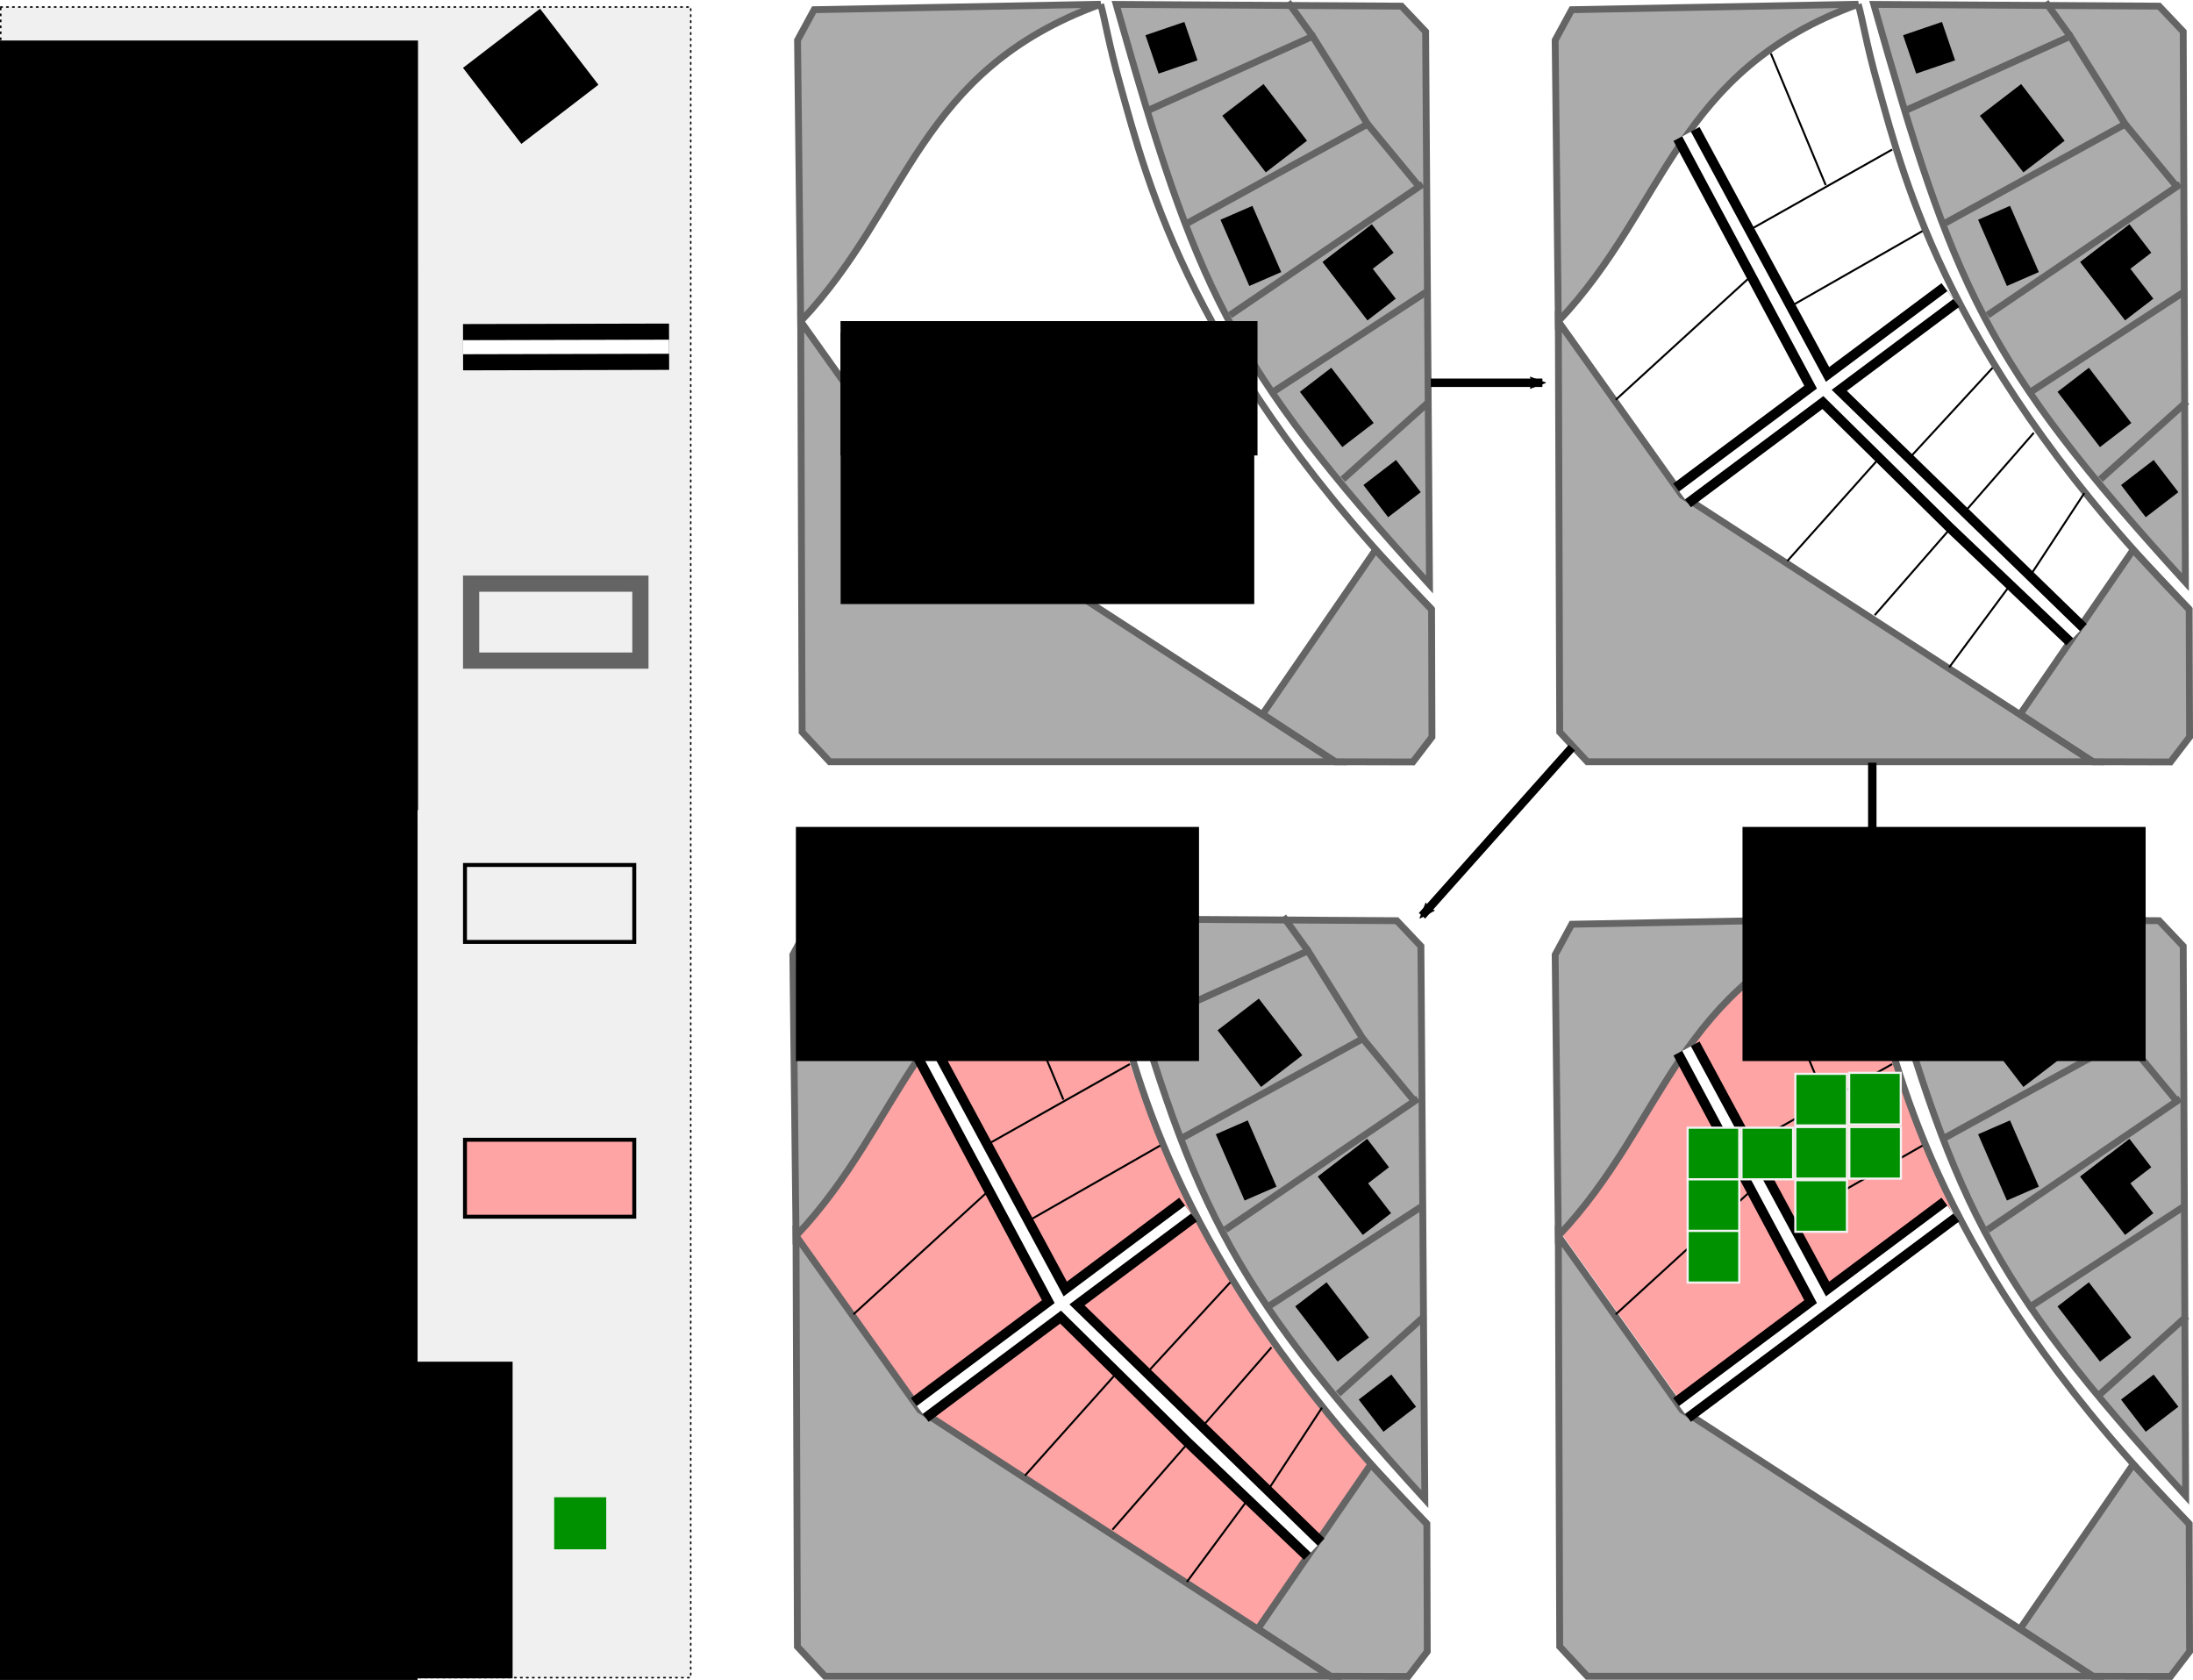 <?xml version="1.0" encoding="UTF-8" standalone="no"?>
<!-- Created with Inkscape (http://www.inkscape.org/) -->

<svg
   xmlns:osb="http://www.openswatchbook.org/uri/2009/osb"
   xmlns:dc="http://purl.org/dc/elements/1.1/"
   xmlns:cc="http://creativecommons.org/ns#"
   xmlns:rdf="http://www.w3.org/1999/02/22-rdf-syntax-ns#"
   xmlns:svg="http://www.w3.org/2000/svg"
   xmlns="http://www.w3.org/2000/svg"
   xmlns:sodipodi="http://sodipodi.sourceforge.net/DTD/sodipodi-0.dtd"
   xmlns:inkscape="http://www.inkscape.org/namespaces/inkscape"
   width="294.152mm"
   height="225.309mm"
   viewBox="0 0 1042.273 798.341"
   id="svg2"
   version="1.1"
   inkscape:version="0.92.3 (2405546, 2018-03-11)"
   sodipodi:docname="splitParcelZone-prez.svg"
   inkscape:export-filename="./splitParcelZone-prez.png"
   inkscape:export-xdpi="200"
   inkscape:export-ydpi="200">
  <defs
     id="defs4">
    <marker
       inkscape:isstock="true"
       style="overflow:visible"
       id="marker2072"
       refX="0"
       refY="0"
       orient="auto"
       inkscape:stockid="Arrow2Mend">
      <path
         inkscape:connector-curvature="0"
         transform="scale(-0.6)"
         d="M 8.719,4.034 -2.207,0.016 8.719,-4.002 c -1.745,2.372 -1.735,5.617 -6e-7,8.035 z"
         style="fill:#000000;fill-opacity:1;fill-rule:evenodd;stroke:#000000;stroke-width:0.625;stroke-linejoin:round;stroke-opacity:1"
         id="path2070" />
    </marker>
    <marker
       inkscape:isstock="true"
       style="overflow:visible"
       id="marker7584"
       refX="0"
       refY="0"
       orient="auto"
       inkscape:stockid="Arrow2Mend">
      <path
         transform="scale(-0.6)"
         d="M 8.719,4.034 -2.207,0.016 8.719,-4.002 c -1.745,2.372 -1.735,5.617 -6e-7,8.035 z"
         style="fill:#000000;fill-opacity:1;fill-rule:evenodd;stroke:#000000;stroke-width:0.625;stroke-linejoin:round;stroke-opacity:1"
         id="path7586"
         inkscape:connector-curvature="0" />
    </marker>
    <marker
       inkscape:isstock="true"
       style="overflow:visible"
       id="marker7120"
       refX="0"
       refY="0"
       orient="auto"
       inkscape:stockid="Arrow2Mend">
      <path
         transform="scale(-0.6)"
         d="M 8.719,4.034 -2.207,0.016 8.719,-4.002 c -1.745,2.372 -1.735,5.617 -6e-7,8.035 z"
         style="fill:#000000;fill-opacity:1;fill-rule:evenodd;stroke:#000000;stroke-width:0.625;stroke-linejoin:round;stroke-opacity:1"
         id="path7122"
         inkscape:connector-curvature="0" />
    </marker>
    <marker
       inkscape:stockid="Arrow1Mend"
       orient="auto"
       refY="0"
       refX="0"
       id="Arrow1Mend"
       style="overflow:visible"
       inkscape:isstock="true">
      <path
         id="path6321"
         d="M 0,0 5,-5 -12.5,0 5,5 Z"
         style="fill:#000000;fill-opacity:1;fill-rule:evenodd;stroke:#000000;stroke-width:1pt;stroke-opacity:1"
         transform="matrix(-0.4,0,0,-0.4,-4,0)"
         inkscape:connector-curvature="0" />
    </marker>
    <marker
       inkscape:stockid="Arrow1Lend"
       orient="auto"
       refY="0"
       refX="0"
       id="Arrow1Lend"
       style="overflow:visible"
       inkscape:isstock="true">
      <path
         id="path6315"
         d="M 0,0 5,-5 -12.5,0 5,5 Z"
         style="fill:#000000;fill-opacity:1;fill-rule:evenodd;stroke:#000000;stroke-width:1pt;stroke-opacity:1"
         transform="matrix(-0.8,0,0,-0.8,-10,0)"
         inkscape:connector-curvature="0" />
    </marker>
    <linearGradient
       id="linearGradient4416"
       osb:paint="solid">
      <stop
         style="stop-color:#000000;stop-opacity:1;"
         offset="0"
         id="stop4418" />
    </linearGradient>
    <marker
       inkscape:isstock="true"
       style="overflow:visible"
       id="marker7584-6"
       refX="0"
       refY="0"
       orient="auto"
       inkscape:stockid="Arrow2Mend">
      <path
         inkscape:connector-curvature="0"
         transform="scale(-0.6)"
         d="M 8.719,4.034 -2.207,0.016 8.719,-4.002 c -1.745,2.372 -1.735,5.617 -6e-7,8.035 z"
         style="fill:#000000;fill-opacity:1;fill-rule:evenodd;stroke:#000000;stroke-width:0.625;stroke-linejoin:round;stroke-opacity:1"
         id="path7586-7" />
    </marker>
    <marker
       inkscape:isstock="true"
       style="overflow:visible"
       id="marker7120-6"
       refX="0"
       refY="0"
       orient="auto"
       inkscape:stockid="Arrow2Mend">
      <path
         transform="scale(-0.6)"
         d="M 8.719,4.034 -2.207,0.016 8.719,-4.002 c -1.745,2.372 -1.735,5.617 -6e-7,8.035 z"
         style="fill:#000000;fill-opacity:1;fill-rule:evenodd;stroke:#000000;stroke-width:0.625;stroke-linejoin:round;stroke-opacity:1"
         id="path7122-1"
         inkscape:connector-curvature="0" />
    </marker>
    <marker
       inkscape:isstock="true"
       style="overflow:visible"
       id="marker2072-0"
       refX="0"
       refY="0"
       orient="auto"
       inkscape:stockid="Arrow2Mend">
      <path
         inkscape:connector-curvature="0"
         transform="scale(-0.6)"
         d="M 8.719,4.034 -2.207,0.016 8.719,-4.002 c -1.745,2.372 -1.735,5.617 -6e-7,8.035 z"
         style="fill:#000000;fill-opacity:1;fill-rule:evenodd;stroke:#000000;stroke-width:0.625;stroke-linejoin:round;stroke-opacity:1"
         id="path2070-6" />
    </marker>
    <marker
       inkscape:isstock="true"
       style="overflow:visible"
       id="marker2072-0-3"
       refX="0"
       refY="0"
       orient="auto"
       inkscape:stockid="Arrow2Mend">
      <path
         inkscape:connector-curvature="0"
         transform="scale(-0.6)"
         d="M 8.719,4.034 -2.207,0.016 8.719,-4.002 c -1.745,2.372 -1.735,5.617 -6e-7,8.035 z"
         style="fill:#000000;fill-opacity:1;fill-rule:evenodd;stroke:#000000;stroke-width:0.625;stroke-linejoin:round;stroke-opacity:1"
         id="path2070-6-6" />
    </marker>
  </defs>
  <sodipodi:namedview
     id="base"
     pagecolor="#ffffff"
     bordercolor="#666666"
     borderopacity="1.0"
     inkscape:pageopacity="0.0"
     inkscape:pageshadow="2"
     inkscape:zoom="0.41603561"
     inkscape:cx="605.74261"
     inkscape:cy="493.3294"
     inkscape:document-units="px"
     inkscape:current-layer="layer1"
     showgrid="false"
     inkscape:window-width="1366"
     inkscape:window-height="719"
     inkscape:window-x="0"
     inkscape:window-y="25"
     inkscape:window-maximized="1"
     fit-margin-top="0"
     fit-margin-left="0"
     fit-margin-right="0"
     fit-margin-bottom="0" />
  <g
     inkscape:label="Calque 1"
     inkscape:groupmode="layer"
     id="layer1"
     transform="translate(948.068,-28.125)">
    <rect
       style="opacity:1;fill:#dedede;fill-opacity:0.455;fill-rule:nonzero;stroke:#000000;stroke-width:0.709;stroke-linecap:round;stroke-linejoin:round;stroke-miterlimit:4;stroke-dasharray:0.709, 2.126;stroke-dashoffset:0;stroke-opacity:1"
       id="rect8903"
       width="327.941"
       height="793.937"
       x="-947.713"
       y="31.455" />
    <g
       id="g8331"
       transform="translate(0,3.719)">
      <path
         sodipodi:nodetypes="csccccc"
         inkscape:connector-curvature="0"
         id="path7254"
         d="m -427.206,461.041 c -30.127,12.454 -62.833,20.395 -115.236,115.438 -7.311,13.261 -14.903,20.912 -27.298,35.274 l 58.805,82.702 160.72,103.961 53.66,-78.071 c -40.885,-54.459 -111.013,-128.961 -130.65,-259.304 z"
         style="fill:#ffa4a4;fill-opacity:1;stroke:none;stroke-width:0.938px;stroke-linecap:butt;stroke-linejoin:miter;stroke-opacity:1" />
      <path
         style="fill:#000000;fill-opacity:0.325;fill-rule:evenodd;stroke:#646464;stroke-width:3.253;stroke-linecap:butt;stroke-linejoin:miter;stroke-miterlimit:4;stroke-dasharray:none;stroke-opacity:1"
         d="m -569.74,611.754 0.654,195.147 13.133,14.124 h 240.226 L -510.935,694.456 Z"
         id="path916-6-7"
         inkscape:connector-curvature="0"
         sodipodi:nodetypes="cccccc" />
      <path
         style="fill:#000000;fill-opacity:0.325;fill-rule:evenodd;stroke:#646464;stroke-width:3.253;stroke-linecap:butt;stroke-linejoin:miter;stroke-miterlimit:4;stroke-dasharray:none;stroke-opacity:1"
         d="m -427.206,461.041 c -87.355,31.757 -90.583,95.677 -142.534,150.713 l -1.505,-133.63 7.877,-14.493 z"
         id="path912-3-8"
         inkscape:connector-curvature="0"
         sodipodi:nodetypes="ccccc" />
      <path
         style="fill:#000000;fill-opacity:0.325;fill-rule:evenodd;stroke:#646464;stroke-width:3.253;stroke-linecap:butt;stroke-linejoin:miter;stroke-miterlimit:4;stroke-dasharray:none;stroke-opacity:1"
         d="m -350.215,798.417 53.66,-78.071 26.645,28.242 0.184,60.681 -9.06,11.849 -36.94,-0.093 z"
         id="path4400-6-7-4"
         inkscape:connector-curvature="0"
         sodipodi:nodetypes="ccccccc" />
      <path
         style="fill:none;fill-rule:evenodd;stroke:#646464;stroke-width:3.26;stroke-linecap:butt;stroke-linejoin:miter;stroke-miterlimit:4;stroke-dasharray:none;stroke-opacity:1"
         d="m -427.206,461.041 c 2.175,7.499 3.675,18.279 9.411,38.734 12.804,45.66 33.676,132.08 147.884,248.812"
         id="path4500-5-5"
         inkscape:connector-curvature="0"
         sodipodi:nodetypes="csc" />
      <path
         style="fill:#000000;fill-opacity:0.325;fill-rule:evenodd;stroke:#646464;stroke-width:3.253;stroke-linecap:butt;stroke-linejoin:miter;stroke-miterlimit:4;stroke-dasharray:none;stroke-opacity:1"
         d="m -419.816,461.107 c 38.31,134.972 52.936,170.312 148.921,275.724 l -1.852,-262.782 -11.464,-12.104 z"
         id="path927-9-0"
         inkscape:connector-curvature="0"
         sodipodi:nodetypes="ccccc" />
      <rect
         inkscape:transform-center-y="-8.3615985"
         inkscape:transform-center-x="1.6169246"
         style="fill:#000000;fill-opacity:1;stroke:#000000;stroke-width:3.261;stroke-miterlimit:4;stroke-dasharray:none;stroke-dashoffset:0;stroke-opacity:1"
         id="rect4534-9-2-3"
         width="16.274"
         height="16.018"
         x="-536.176"
         y="320.771"
         transform="rotate(-18.846)" />
      <rect
         inkscape:transform-center-y="-8.2026713"
         inkscape:transform-center-x="2.2906108"
         style="fill:#000000;fill-opacity:1;stroke:#000000;stroke-width:3.261;stroke-miterlimit:4;stroke-dasharray:none;stroke-dashoffset:0;stroke-opacity:1"
         id="rect4534-1-2-6"
         width="13.283"
         height="31.069"
         x="-562.592"
         y="370.676"
         transform="rotate(-23.504)" />
      <rect
         inkscape:transform-center-y="-7.4043092"
         inkscape:transform-center-x="4.2079603"
         style="fill:#000000;fill-opacity:1;stroke:#000000;stroke-width:3.261;stroke-miterlimit:4;stroke-dasharray:none;stroke-dashoffset:0;stroke-opacity:1"
         id="rect4534-2-8-1"
         width="21.456"
         height="30.681"
         x="-604.374"
         y="184.449"
         transform="rotate(-37.511)" />
      <rect
         inkscape:transform-center-y="-7.4043092"
         inkscape:transform-center-x="4.2079603"
         style="fill:#000000;fill-opacity:1;stroke:#000000;stroke-width:3.261;stroke-miterlimit:4;stroke-dasharray:none;stroke-dashoffset:0;stroke-opacity:1"
         id="rect4534-93-9-0"
         width="15.532"
         height="29.833"
         x="-655.003"
         y="310.998"
         transform="rotate(-37.511)" />
      <rect
         inkscape:transform-center-y="-7.4043092"
         inkscape:transform-center-x="4.2079603"
         style="fill:#000000;fill-opacity:1;stroke:#000000;stroke-width:3.261;stroke-miterlimit:4;stroke-dasharray:none;stroke-dashoffset:0;stroke-opacity:1"
         id="rect4534-6-7-6"
         width="16.274"
         height="16.018"
         x="-658.022"
         y="364.513"
         transform="rotate(-37.511)" />
      <g
         id="g5024-3-3"
         transform="translate(74.166,441.898)">
        <rect
           transform="rotate(-37.511)"
           y="-127.045"
           x="-398.614"
           height="31.703"
           width="13.686"
           id="rect4534-7-6-2"
           style="fill:#000000;fill-opacity:1;stroke:#000000;stroke-width:3.261;stroke-miterlimit:4;stroke-dasharray:none;stroke-dashoffset:0;stroke-opacity:1"
           inkscape:transform-center-x="4.2079603"
           inkscape:transform-center-y="-7.4043092" />
        <rect
           transform="rotate(-37.511)"
           y="-127.045"
           x="-398.614"
           height="13.782"
           width="26.21"
           id="rect4534-06-1-0"
           style="fill:#000000;fill-opacity:1;stroke:#000000;stroke-width:3.261;stroke-miterlimit:4;stroke-dasharray:none;stroke-dashoffset:0;stroke-opacity:1"
           inkscape:transform-center-x="4.2079603"
           inkscape:transform-center-y="-7.4043092" />
      </g>
      <path
         style="fill:none;stroke:#646464;stroke-width:3.281;stroke-linecap:butt;stroke-linejoin:miter;stroke-miterlimit:4;stroke-dasharray:none;stroke-opacity:1"
         d="m -404.663,511.485 78.239,-35.207 26.08,41.727 -85.41,46.943"
         id="path5046-2-6"
         inkscape:connector-curvature="0" />
      <path
         style="fill:none;stroke:#646464;stroke-width:3.281;stroke-linecap:butt;stroke-linejoin:miter;stroke-miterlimit:4;stroke-dasharray:none;stroke-opacity:1"
         d="M -326.424,476.278 -338.16,459.978"
         id="path5048-9-1"
         inkscape:connector-curvature="0" />
      <path
         style="fill:none;stroke:#646464;stroke-width:3.281;stroke-linecap:butt;stroke-linejoin:miter;stroke-miterlimit:4;stroke-dasharray:none;stroke-opacity:1"
         d="m -300.345,518.005 24.776,29.991"
         id="path5050-3-5"
         inkscape:connector-curvature="0" />
      <path
         style="fill:none;stroke:#646464;stroke-width:3.281;stroke-linecap:butt;stroke-linejoin:miter;stroke-miterlimit:4;stroke-dasharray:none;stroke-opacity:1"
         d="m -274.129,546.556 -91.593,62.233"
         id="path5052-1-5"
         inkscape:connector-curvature="0"
         sodipodi:nodetypes="cc" />
      <path
         style="fill:none;stroke:#646464;stroke-width:3.281;stroke-linecap:butt;stroke-linejoin:miter;stroke-miterlimit:4;stroke-dasharray:none;stroke-opacity:1"
         d="m -346.647,646.19 74.225,-48.408"
         id="path5054-9-4"
         inkscape:connector-curvature="0" />
      <path
         style="fill:none;stroke:#646464;stroke-width:3.281;stroke-linecap:butt;stroke-linejoin:miter;stroke-miterlimit:4;stroke-dasharray:none;stroke-opacity:1"
         d="m -312.07,686.76 41.031,-36.882"
         id="path5056-4-7"
         inkscape:connector-curvature="0" />
      <path
         style="fill:none;stroke:#000000;stroke-width:14.062;stroke-linecap:butt;stroke-linejoin:miter;stroke-miterlimit:4;stroke-dasharray:none;stroke-opacity:1"
         d="m -383.407,599.232 -127.529,95.224"
         id="path5148-6"
         inkscape:connector-curvature="0" />
      <path
         style="fill:none;stroke:#000000;stroke-width:0.938px;stroke-linecap:butt;stroke-linejoin:miter;stroke-opacity:1"
         d="m -343.759,664.697 -75.608,86.673"
         id="path5150-5"
         inkscape:connector-curvature="0" />
      <path
         style="fill:none;fill-opacity:0.325;stroke:#000000;stroke-width:14.062;stroke-linecap:butt;stroke-linejoin:miter;stroke-miterlimit:4;stroke-dasharray:none;stroke-opacity:1"
         d="m -508.806,522.701 64.544,120.789 63.621,62.699 57.167,54.401 -119.67,-116.285 z"
         id="path5152-6"
         inkscape:connector-curvature="0" />
      <path
         style="fill:none;stroke:#000000;stroke-width:0.938px;stroke-linecap:butt;stroke-linejoin:miter;stroke-opacity:1"
         d="m -482.988,570.648 71.92,-40.57"
         id="path5154-9"
         inkscape:connector-curvature="0" />
      <path
         style="fill:none;stroke:#000000;stroke-width:0.938px;stroke-linecap:butt;stroke-linejoin:miter;stroke-opacity:1"
         d="m -474.286,586.726 -68.174,62.296"
         id="path5156-3"
         inkscape:connector-curvature="0"
         sodipodi:nodetypes="cc" />
      <path
         style="fill:none;stroke:#000000;stroke-width:0.938px;stroke-linecap:butt;stroke-linejoin:miter;stroke-opacity:1"
         d="m -460.911,725.641 46.904,-52.483"
         id="path5158-7"
         inkscape:connector-curvature="0"
         sodipodi:nodetypes="cc" />
      <path
         style="fill:none;stroke:#000000;stroke-width:0.938px;stroke-linecap:butt;stroke-linejoin:miter;stroke-opacity:1"
         d="m -406.458,680.603 43.106,-46.794"
         id="path5160-4"
         inkscape:connector-curvature="0" />
      <path
         style="fill:none;stroke:#000000;stroke-width:0.938px;stroke-linecap:butt;stroke-linejoin:miter;stroke-opacity:1"
         d="m -383.976,776.17 31.621,-42.705"
         id="path5162-5"
         inkscape:connector-curvature="0" />
      <path
         style="fill:none;stroke:#000000;stroke-width:0.938px;stroke-linecap:butt;stroke-linejoin:miter;stroke-opacity:1"
         d="m -319.755,693.368 -28.498,43.48"
         id="path5164-2"
         inkscape:connector-curvature="0" />
      <path
         style="fill:none;stroke:#000000;stroke-width:0.938px;stroke-linecap:butt;stroke-linejoin:miter;stroke-opacity:1"
         d="m -468.735,484.406 26.08,62.591"
         id="path5166-5"
         inkscape:connector-curvature="0" />
      <path
         style="fill:none;stroke:#000000;stroke-width:0.938px;stroke-linecap:butt;stroke-linejoin:miter;stroke-opacity:1"
         d="m -463.558,607.019 66.868,-38.181"
         id="path5168-4"
         inkscape:connector-curvature="0"
         sodipodi:nodetypes="cc" />
      <path
         inkscape:connector-curvature="0"
         id="path5170-7"
         d="m -508.806,522.701 64.544,120.789 63.621,62.699 57.167,54.401 -119.67,-116.285 z"
         style="fill:none;fill-opacity:0.325;stroke:#ffffff;stroke-width:4.688;stroke-linecap:butt;stroke-linejoin:miter;stroke-miterlimit:4;stroke-dasharray:none;stroke-opacity:1" />
      <path
         inkscape:connector-curvature="0"
         id="path5172-4"
         d="m -383.407,599.232 -127.529,95.224"
         style="fill:none;stroke:#ffffff;stroke-width:4.688;stroke-linecap:butt;stroke-linejoin:miter;stroke-miterlimit:4;stroke-dasharray:none;stroke-opacity:1" />
    </g>
    <g
       id="g8268"
       transform="translate(0,0.466)">
      <path
         sodipodi:nodetypes="cccccc"
         inkscape:connector-curvature="0"
         id="path916-6"
         d="m -207.437,180.393 0.654,195.147 13.133,14.124 H 46.577 L -148.632,263.095 Z"
         style="fill:#000000;fill-opacity:0.325;fill-rule:evenodd;stroke:#646464;stroke-width:3.253;stroke-linecap:butt;stroke-linejoin:miter;stroke-miterlimit:4;stroke-dasharray:none;stroke-opacity:1" />
      <path
         sodipodi:nodetypes="ccccc"
         inkscape:connector-curvature="0"
         id="path912-3"
         d="M -64.903,29.68 C -152.257,61.437 -155.486,125.357 -207.437,180.393 l -1.505,-133.63 7.877,-14.493 z"
         style="fill:#000000;fill-opacity:0.325;fill-rule:evenodd;stroke:#646464;stroke-width:3.253;stroke-linecap:butt;stroke-linejoin:miter;stroke-miterlimit:4;stroke-dasharray:none;stroke-opacity:1" />
      <path
         sodipodi:nodetypes="ccccccc"
         inkscape:connector-curvature="0"
         id="path4400-6-7"
         d="m 12.088,367.056 53.66,-78.071 26.645,28.242 0.184,60.681 -9.06,11.849 -36.94,-0.093 z"
         style="fill:#000000;fill-opacity:0.325;fill-rule:evenodd;stroke:#646464;stroke-width:3.253;stroke-linecap:butt;stroke-linejoin:miter;stroke-miterlimit:4;stroke-dasharray:none;stroke-opacity:1" />
      <path
         sodipodi:nodetypes="csc"
         inkscape:connector-curvature="0"
         id="path4500-5"
         d="m -64.903,29.68 c 2.175,7.499 3.675,18.279 9.411,38.734 12.804,45.66 33.676,132.08 147.884,248.812"
         style="fill:none;fill-rule:evenodd;stroke:#646464;stroke-width:3.26;stroke-linecap:butt;stroke-linejoin:miter;stroke-miterlimit:4;stroke-dasharray:none;stroke-opacity:1" />
      <path
         sodipodi:nodetypes="ccccc"
         inkscape:connector-curvature="0"
         id="path927-9"
         d="M -57.513,29.746 C -19.203,164.718 -5.393,198.917 90.593,304.329 L 89.557,42.688 78.093,30.583 Z"
         style="fill:#000000;fill-opacity:0.325;fill-rule:evenodd;stroke:#646464;stroke-width:3.253;stroke-linecap:butt;stroke-linejoin:miter;stroke-miterlimit:4;stroke-dasharray:none;stroke-opacity:1" />
      <rect
         transform="rotate(-18.846)"
         y="29.567"
         x="-53.956"
         height="16.018"
         width="16.274"
         id="rect4534-9-2"
         style="fill:#000000;fill-opacity:1;stroke:#000000;stroke-width:3.261;stroke-miterlimit:4;stroke-dasharray:none;stroke-dashoffset:0;stroke-opacity:1"
         inkscape:transform-center-x="1.6169246"
         inkscape:transform-center-y="-8.3615985" />
      <rect
         transform="rotate(-23.504)"
         y="119.592"
         x="-58.318"
         height="31.069"
         width="13.283"
         id="rect4534-1-2"
         style="fill:#000000;fill-opacity:1;stroke:#000000;stroke-width:3.261;stroke-miterlimit:4;stroke-dasharray:none;stroke-dashoffset:0;stroke-opacity:1"
         inkscape:transform-center-x="2.2906108"
         inkscape:transform-center-y="-8.2026713" />
      <rect
         transform="rotate(-37.511)"
         y="62.892"
         x="-54.32"
         height="30.681"
         width="21.456"
         id="rect4534-2-8"
         style="fill:#000000;fill-opacity:1;stroke:#000000;stroke-width:3.261;stroke-miterlimit:4;stroke-dasharray:none;stroke-dashoffset:0;stroke-opacity:1"
         inkscape:transform-center-x="4.2079603"
         inkscape:transform-center-y="-7.4043092" />
      <rect
         transform="rotate(-37.511)"
         y="189.441"
         x="-104.949"
         height="29.833"
         width="15.532"
         id="rect4534-93-9"
         style="fill:#000000;fill-opacity:1;stroke:#000000;stroke-width:3.261;stroke-miterlimit:4;stroke-dasharray:none;stroke-dashoffset:0;stroke-opacity:1"
         inkscape:transform-center-x="4.2079603"
         inkscape:transform-center-y="-7.4043092" />
      <rect
         transform="rotate(-37.511)"
         y="242.957"
         x="-107.968"
         height="16.018"
         width="16.274"
         id="rect4534-6-7"
         style="fill:#000000;fill-opacity:1;stroke:#000000;stroke-width:3.261;stroke-miterlimit:4;stroke-dasharray:none;stroke-dashoffset:0;stroke-opacity:1"
         inkscape:transform-center-x="4.2079603"
         inkscape:transform-center-y="-7.4043092" />
      <g
         transform="translate(436.469,10.537)"
         id="g5024-3">
        <rect
           inkscape:transform-center-y="-7.4043092"
           inkscape:transform-center-x="4.2079603"
           style="fill:#000000;fill-opacity:1;stroke:#000000;stroke-width:3.261;stroke-miterlimit:4;stroke-dasharray:none;stroke-dashoffset:0;stroke-opacity:1"
           id="rect4534-7-6"
           width="13.686"
           height="31.703"
           x="-398.614"
           y="-127.045"
           transform="rotate(-37.511)" />
        <rect
           inkscape:transform-center-y="-7.4043092"
           inkscape:transform-center-x="4.2079603"
           style="fill:#000000;fill-opacity:1;stroke:#000000;stroke-width:3.261;stroke-miterlimit:4;stroke-dasharray:none;stroke-dashoffset:0;stroke-opacity:1"
           id="rect4534-06-1"
           width="26.21"
           height="13.782"
           x="-398.614"
           y="-127.045"
           transform="rotate(-37.511)" />
      </g>
      <path
         inkscape:connector-curvature="0"
         id="path5046-2"
         d="M -42.36,80.125 35.879,44.917 61.958,86.644 -23.452,133.588"
         style="fill:none;stroke:#646464;stroke-width:3.281;stroke-linecap:butt;stroke-linejoin:miter;stroke-miterlimit:4;stroke-dasharray:none;stroke-opacity:1" />
      <path
         inkscape:connector-curvature="0"
         id="path5048-9"
         d="M 35.879,44.917 24.143,28.617"
         style="fill:none;stroke:#646464;stroke-width:3.281;stroke-linecap:butt;stroke-linejoin:miter;stroke-miterlimit:4;stroke-dasharray:none;stroke-opacity:1" />
      <path
         inkscape:connector-curvature="0"
         id="path5050-3"
         d="M 61.958,86.644 86.734,116.636"
         style="fill:none;stroke:#646464;stroke-width:3.281;stroke-linecap:butt;stroke-linejoin:miter;stroke-miterlimit:4;stroke-dasharray:none;stroke-opacity:1" />
      <path
         sodipodi:nodetypes="cc"
         inkscape:connector-curvature="0"
         id="path5052-1"
         d="M 88.175,115.195 -3.419,177.428"
         style="fill:none;stroke:#646464;stroke-width:3.281;stroke-linecap:butt;stroke-linejoin:miter;stroke-miterlimit:4;stroke-dasharray:none;stroke-opacity:1" />
      <path
         inkscape:connector-curvature="0"
         id="path5054-9"
         d="m 15.656,214.829 74.225,-48.408"
         style="fill:none;stroke:#646464;stroke-width:3.281;stroke-linecap:butt;stroke-linejoin:miter;stroke-miterlimit:4;stroke-dasharray:none;stroke-opacity:1" />
      <path
         inkscape:connector-curvature="0"
         id="path5056-4"
         d="M 50.233,255.399 91.264,218.517"
         style="fill:none;stroke:#646464;stroke-width:3.281;stroke-linecap:butt;stroke-linejoin:miter;stroke-miterlimit:4;stroke-dasharray:none;stroke-opacity:1" />
      <path
         inkscape:connector-curvature="0"
         id="path5148"
         d="m -21.104,167.871 -127.529,95.224"
         style="fill:none;stroke:#000000;stroke-width:14.062;stroke-linecap:butt;stroke-linejoin:miter;stroke-miterlimit:4;stroke-dasharray:none;stroke-opacity:1" />
      <path
         inkscape:connector-curvature="0"
         id="path5150"
         d="m 18.544,233.336 -75.608,86.673"
         style="fill:none;stroke:#000000;stroke-width:0.938px;stroke-linecap:butt;stroke-linejoin:miter;stroke-opacity:1" />
      <path
         inkscape:connector-curvature="0"
         id="path5152"
         d="m -146.503,91.341 64.544,120.789 63.621,62.699 57.167,54.401 L -80.841,212.945 Z"
         style="fill:none;fill-opacity:0.325;stroke:#000000;stroke-width:14.062;stroke-linecap:butt;stroke-linejoin:miter;stroke-miterlimit:4;stroke-dasharray:none;stroke-opacity:1" />
      <path
         inkscape:connector-curvature="0"
         id="path5154"
         d="M -120.685,139.287 -48.765,98.717"
         style="fill:none;stroke:#000000;stroke-width:0.938px;stroke-linecap:butt;stroke-linejoin:miter;stroke-opacity:1" />
      <path
         sodipodi:nodetypes="cc"
         inkscape:connector-curvature="0"
         id="path5156"
         d="m -111.983,155.365 -68.174,62.296"
         style="fill:none;stroke:#000000;stroke-width:0.938px;stroke-linecap:butt;stroke-linejoin:miter;stroke-opacity:1" />
      <path
         sodipodi:nodetypes="cc"
         inkscape:connector-curvature="0"
         id="path5158"
         d="m -98.608,294.281 46.904,-52.483"
         style="fill:none;stroke:#000000;stroke-width:0.938px;stroke-linecap:butt;stroke-linejoin:miter;stroke-opacity:1" />
      <path
         inkscape:connector-curvature="0"
         id="path5160"
         d="M -44.155,249.242 -1.049,202.448"
         style="fill:none;stroke:#000000;stroke-width:0.938px;stroke-linecap:butt;stroke-linejoin:miter;stroke-opacity:1" />
      <path
         inkscape:connector-curvature="0"
         id="path5162"
         d="M -21.673,344.81 9.949,302.104"
         style="fill:none;stroke:#000000;stroke-width:0.938px;stroke-linecap:butt;stroke-linejoin:miter;stroke-opacity:1" />
      <path
         inkscape:connector-curvature="0"
         id="path5164"
         d="M 42.548,262.007 14.049,305.487"
         style="fill:none;stroke:#000000;stroke-width:0.938px;stroke-linecap:butt;stroke-linejoin:miter;stroke-opacity:1" />
      <path
         inkscape:connector-curvature="0"
         id="path5166"
         d="m -106.431,53.045 26.08,62.591"
         style="fill:none;stroke:#000000;stroke-width:0.938px;stroke-linecap:butt;stroke-linejoin:miter;stroke-opacity:1" />
      <path
         sodipodi:nodetypes="cc"
         inkscape:connector-curvature="0"
         id="path5168"
         d="m -101.255,175.658 66.868,-38.181"
         style="fill:none;stroke:#000000;stroke-width:0.938px;stroke-linecap:butt;stroke-linejoin:miter;stroke-opacity:1" />
      <path
         style="fill:none;fill-opacity:0.325;stroke:#ffffff;stroke-width:4.688;stroke-linecap:butt;stroke-linejoin:miter;stroke-miterlimit:4;stroke-dasharray:none;stroke-opacity:1"
         d="m -146.503,91.341 64.544,120.789 63.621,62.699 57.167,54.401 L -80.841,212.945 Z"
         id="path5170"
         inkscape:connector-curvature="0" />
      <path
         style="fill:none;stroke:#ffffff;stroke-width:4.688;stroke-linecap:butt;stroke-linejoin:miter;stroke-miterlimit:4;stroke-dasharray:none;stroke-opacity:1"
         d="m -21.104,167.871 -127.529,95.224"
         id="path5172"
         inkscape:connector-curvature="0" />
    </g>
    <path
       inkscape:connector-curvature="0"
       id="path7110-1"
       d="m -201.026,383.44 -71.198,79.887"
       style="fill:#000000;fill-opacity:1;fill-rule:evenodd;stroke:#000000;stroke-width:4;stroke-linecap:butt;stroke-linejoin:miter;stroke-miterlimit:4;stroke-dasharray:none;stroke-opacity:1;marker-end:url(#marker7120-6)"
       sodipodi:nodetypes="cc" />
    <g
       transform="rotate(90,64.294,91.398)"
       id="g1287-5">
      <path
         style="fill:#000000;fill-opacity:1;fill-rule:evenodd;stroke:#000000;stroke-width:4;stroke-linecap:butt;stroke-linejoin:miter;stroke-miterlimit:4;stroke-dasharray:none;stroke-opacity:1;marker-end:url(#marker2072-0)"
         d="M 363.484,213.915 H 427.587"
         id="path1285-9"
         inkscape:connector-curvature="0"
         sodipodi:nodetypes="cc" />
    </g>
    <path
       sodipodi:nodetypes="cscccc"
       inkscape:connector-curvature="0"
       id="path7337"
       d="m -63.981,462.916 c -30.127,12.454 -62.833,20.395 -115.236,115.438 -7.311,13.261 -14.903,20.912 -27.298,35.274 l 58.805,82.702 c 119.027,-68.45 77.442,-82.827 126.607,-93.38 -4.699,-28.053 -13.46,-8.713 -42.877,-140.035 z"
       style="fill:#ffa4a4;fill-opacity:1;stroke:none;stroke-width:0.938px;stroke-linecap:butt;stroke-linejoin:miter;stroke-opacity:1" />
    <path
       sodipodi:nodetypes="cccccc"
       inkscape:connector-curvature="0"
       id="path916-6-4"
       d="m -207.437,615.473 0.654,195.147 13.133,14.124 H 46.577 L -148.632,698.175 Z"
       style="fill:#000000;fill-opacity:0.325;fill-rule:evenodd;stroke:#646464;stroke-width:3.253;stroke-linecap:butt;stroke-linejoin:miter;stroke-miterlimit:4;stroke-dasharray:none;stroke-opacity:1" />
    <path
       sodipodi:nodetypes="ccccc"
       inkscape:connector-curvature="0"
       id="path912-3-3"
       d="m -64.903,464.76 c -87.355,31.757 -90.583,95.677 -142.534,150.713 l -1.505,-133.63 7.877,-14.493 z"
       style="fill:#000000;fill-opacity:0.325;fill-rule:evenodd;stroke:#646464;stroke-width:3.253;stroke-linecap:butt;stroke-linejoin:miter;stroke-miterlimit:4;stroke-dasharray:none;stroke-opacity:1" />
    <path
       sodipodi:nodetypes="ccccccc"
       inkscape:connector-curvature="0"
       id="path4400-6-7-0"
       d="m 12.088,802.136 53.66,-78.071 26.645,28.242 0.184,60.681 -9.06,11.849 -36.94,-0.093 z"
       style="fill:#000000;fill-opacity:0.325;fill-rule:evenodd;stroke:#646464;stroke-width:3.253;stroke-linecap:butt;stroke-linejoin:miter;stroke-miterlimit:4;stroke-dasharray:none;stroke-opacity:1" />
    <path
       sodipodi:nodetypes="csc"
       inkscape:connector-curvature="0"
       id="path4500-5-7"
       d="m -64.903,464.76 c 2.175,7.499 3.675,18.279 9.411,38.734 12.804,45.66 33.676,132.08 147.884,248.812"
       style="fill:none;fill-rule:evenodd;stroke:#646464;stroke-width:3.26;stroke-linecap:butt;stroke-linejoin:miter;stroke-miterlimit:4;stroke-dasharray:none;stroke-opacity:1" />
    <path
       sodipodi:nodetypes="ccccc"
       inkscape:connector-curvature="0"
       id="path927-9-8"
       d="m -57.513,464.826 c 38.31,134.972 52.244,168.698 148.23,274.11 L 89.557,477.768 78.093,465.663 Z"
       style="fill:#000000;fill-opacity:0.325;fill-rule:evenodd;stroke:#646464;stroke-width:3.253;stroke-linecap:butt;stroke-linejoin:miter;stroke-miterlimit:4;stroke-dasharray:none;stroke-opacity:1" />
    <rect
       transform="rotate(-18.846)"
       y="441.323"
       x="-194.497"
       height="16.018"
       width="16.274"
       id="rect4534-9-2-6"
       style="fill:#000000;fill-opacity:1;stroke:#000000;stroke-width:3.261;stroke-miterlimit:4;stroke-dasharray:none;stroke-dashoffset:0;stroke-opacity:1"
       inkscape:transform-center-x="1.6169246"
       inkscape:transform-center-y="-8.3615985" />
    <rect
       transform="rotate(-23.504)"
       y="518.576"
       x="-231.831"
       height="31.069"
       width="13.283"
       id="rect4534-1-2-8"
       style="fill:#000000;fill-opacity:1;stroke:#000000;stroke-width:3.261;stroke-miterlimit:4;stroke-dasharray:none;stroke-dashoffset:0;stroke-opacity:1"
       inkscape:transform-center-x="2.2906108"
       inkscape:transform-center-y="-8.2026713" />
    <rect
       transform="rotate(-37.511)"
       y="408.012"
       x="-319.248"
       height="30.681"
       width="21.456"
       id="rect4534-2-8-8"
       style="fill:#000000;fill-opacity:1;stroke:#000000;stroke-width:3.261;stroke-miterlimit:4;stroke-dasharray:none;stroke-dashoffset:0;stroke-opacity:1"
       inkscape:transform-center-x="4.2079603"
       inkscape:transform-center-y="-7.4043092" />
    <rect
       transform="rotate(-37.511)"
       y="534.561"
       x="-369.877"
       height="29.833"
       width="15.532"
       id="rect4534-93-9-4"
       style="fill:#000000;fill-opacity:1;stroke:#000000;stroke-width:3.261;stroke-miterlimit:4;stroke-dasharray:none;stroke-dashoffset:0;stroke-opacity:1"
       inkscape:transform-center-x="4.2079603"
       inkscape:transform-center-y="-7.4043092" />
    <rect
       transform="rotate(-37.511)"
       y="588.076"
       x="-372.896"
       height="16.018"
       width="16.274"
       id="rect4534-6-7-3"
       style="fill:#000000;fill-opacity:1;stroke:#000000;stroke-width:3.261;stroke-miterlimit:4;stroke-dasharray:none;stroke-dashoffset:0;stroke-opacity:1"
       inkscape:transform-center-x="4.2079603"
       inkscape:transform-center-y="-7.4043092" />
    <g
       transform="translate(436.469,445.617)"
       id="g5024-3-1">
      <rect
         inkscape:transform-center-y="-7.4043092"
         inkscape:transform-center-x="4.2079603"
         style="fill:#000000;fill-opacity:1;stroke:#000000;stroke-width:3.261;stroke-miterlimit:4;stroke-dasharray:none;stroke-dashoffset:0;stroke-opacity:1"
         id="rect4534-7-6-4"
         width="13.686"
         height="31.703"
         x="-398.614"
         y="-127.045"
         transform="rotate(-37.511)" />
      <rect
         inkscape:transform-center-y="-7.4043092"
         inkscape:transform-center-x="4.2079603"
         style="fill:#000000;fill-opacity:1;stroke:#000000;stroke-width:3.261;stroke-miterlimit:4;stroke-dasharray:none;stroke-dashoffset:0;stroke-opacity:1"
         id="rect4534-06-1-9"
         width="26.21"
         height="13.782"
         x="-398.614"
         y="-127.045"
         transform="rotate(-37.511)" />
    </g>
    <path
       inkscape:connector-curvature="0"
       id="path5046-2-2"
       d="m -42.36,515.204 78.239,-35.207 26.08,41.727 -85.41,46.943"
       style="fill:none;stroke:#646464;stroke-width:3.281;stroke-linecap:butt;stroke-linejoin:miter;stroke-miterlimit:4;stroke-dasharray:none;stroke-opacity:1" />
    <path
       inkscape:connector-curvature="0"
       id="path5048-9-0"
       d="M 35.879,479.997 24.143,463.697"
       style="fill:none;stroke:#646464;stroke-width:3.281;stroke-linecap:butt;stroke-linejoin:miter;stroke-miterlimit:4;stroke-dasharray:none;stroke-opacity:1" />
    <path
       inkscape:connector-curvature="0"
       id="path5050-3-6"
       d="m 61.958,521.724 24.776,29.991"
       style="fill:none;stroke:#646464;stroke-width:3.281;stroke-linecap:butt;stroke-linejoin:miter;stroke-miterlimit:4;stroke-dasharray:none;stroke-opacity:1" />
    <path
       sodipodi:nodetypes="cc"
       inkscape:connector-curvature="0"
       id="path5052-1-8"
       d="M 88.175,550.275 -3.419,612.508"
       style="fill:none;stroke:#646464;stroke-width:3.281;stroke-linecap:butt;stroke-linejoin:miter;stroke-miterlimit:4;stroke-dasharray:none;stroke-opacity:1" />
    <path
       inkscape:connector-curvature="0"
       id="path5054-9-9"
       d="M 15.656,649.909 89.881,601.501"
       style="fill:none;stroke:#646464;stroke-width:3.281;stroke-linecap:butt;stroke-linejoin:miter;stroke-miterlimit:4;stroke-dasharray:none;stroke-opacity:1" />
    <path
       inkscape:connector-curvature="0"
       id="path5056-4-2"
       d="M 50.233,690.479 91.264,653.597"
       style="fill:none;stroke:#646464;stroke-width:3.281;stroke-linecap:butt;stroke-linejoin:miter;stroke-miterlimit:4;stroke-dasharray:none;stroke-opacity:1" />
    <path
       inkscape:connector-curvature="0"
       id="path5148-66"
       d="m -21.104,602.951 -127.529,95.224"
       style="fill:none;stroke:#000000;stroke-width:14.062;stroke-linecap:butt;stroke-linejoin:miter;stroke-miterlimit:4;stroke-dasharray:none;stroke-opacity:1" />
    <path
       inkscape:connector-curvature="0"
       id="path5152-9"
       d="m -146.503,526.42 64.544,120.789 1.118,0.816 v 0 0 z"
       style="fill:none;fill-opacity:0.325;stroke:#000000;stroke-width:14.062;stroke-linecap:butt;stroke-linejoin:miter;stroke-miterlimit:4;stroke-dasharray:none;stroke-opacity:1"
       sodipodi:nodetypes="cccccc" />
    <path
       inkscape:connector-curvature="0"
       id="path5154-5"
       d="m -120.685,574.367 71.92,-40.57"
       style="fill:none;stroke:#000000;stroke-width:0.938px;stroke-linecap:butt;stroke-linejoin:miter;stroke-opacity:1" />
    <path
       sodipodi:nodetypes="cc"
       inkscape:connector-curvature="0"
       id="path5156-0"
       d="m -111.983,590.445 -68.174,62.296"
       style="fill:none;stroke:#000000;stroke-width:0.938px;stroke-linecap:butt;stroke-linejoin:miter;stroke-opacity:1" />
    <path
       inkscape:connector-curvature="0"
       id="path5166-7"
       d="m -106.431,488.125 26.08,62.591"
       style="fill:none;stroke:#000000;stroke-width:0.938px;stroke-linecap:butt;stroke-linejoin:miter;stroke-opacity:1" />
    <path
       sodipodi:nodetypes="cc"
       inkscape:connector-curvature="0"
       id="path5168-2"
       d="m -101.255,610.738 66.868,-38.181"
       style="fill:none;stroke:#000000;stroke-width:0.938px;stroke-linecap:butt;stroke-linejoin:miter;stroke-opacity:1" />
    <path
       style="fill:none;stroke:#ffffff;stroke-width:4.688;stroke-linecap:butt;stroke-linejoin:miter;stroke-miterlimit:4;stroke-dasharray:none;stroke-opacity:1"
       d="m -21.104,602.951 -127.529,95.224"
       id="path5172-2"
       inkscape:connector-curvature="0" />
    <path
       sodipodi:nodetypes="cccccc"
       style="fill:none;fill-opacity:0.325;stroke:#ffffff;stroke-width:4.688;stroke-linecap:butt;stroke-linejoin:miter;stroke-miterlimit:4;stroke-dasharray:none;stroke-opacity:1"
       d="m -146.503,526.42 64.544,120.789 1.118,0.816 v 0 0 z"
       id="path7308"
       inkscape:connector-curvature="0" />
    <rect
       y="563.705"
       x="-69.143"
       height="24.532"
       width="24.532"
       id="rect4174-2-9"
       style="fill:#009101;fill-opacity:1;stroke:#f3f3f3;stroke-width:1.024;stroke-miterlimit:4;stroke-dasharray:none;stroke-dashoffset:0;stroke-opacity:1" />
    <rect
       style="fill:#009101;fill-opacity:1;stroke:#f3f3f3;stroke-width:1.024;stroke-miterlimit:4;stroke-dasharray:none;stroke-dashoffset:0;stroke-opacity:1"
       id="rect4176-2-7"
       width="24.532"
       height="24.532"
       x="-69.213"
       y="537.958" />
    <rect
       style="fill:#009101;fill-opacity:1;stroke:#f3f3f3;stroke-width:1.024;stroke-miterlimit:4;stroke-dasharray:none;stroke-dashoffset:0;stroke-opacity:1"
       id="rect4180-8-7"
       width="24.532"
       height="24.532"
       x="-120.389"
       y="564.034" />
    <rect
       style="fill:#009101;fill-opacity:1;stroke:#f3f3f3;stroke-width:1.024;stroke-miterlimit:4;stroke-dasharray:none;stroke-dashoffset:0;stroke-opacity:1"
       id="rect4164-7-6"
       width="24.532"
       height="24.532"
       x="-94.801"
       y="538.439" />
    <rect
       y="563.705"
       x="-94.801"
       height="24.532"
       width="24.532"
       id="rect4178-3-7"
       style="fill:#009101;fill-opacity:1;stroke:#f3f3f3;stroke-width:1.024;stroke-miterlimit:4;stroke-dasharray:none;stroke-dashoffset:0;stroke-opacity:1" />
    <rect
       y="588.972"
       x="-94.801"
       height="24.532"
       width="24.532"
       id="rect4182-6-3"
       style="fill:#009101;fill-opacity:1;stroke:#f3f3f3;stroke-width:1.024;stroke-miterlimit:4;stroke-dasharray:none;stroke-dashoffset:0;stroke-opacity:1" />
    <rect
       style="fill:#009101;fill-opacity:1;stroke:#f3f3f3;stroke-width:1.024;stroke-miterlimit:4;stroke-dasharray:none;stroke-dashoffset:0;stroke-opacity:1"
       id="rect4184-1-6"
       width="24.532"
       height="24.532"
       x="-145.977"
       y="564.034" />
    <rect
       y="-145.977"
       x="-613.099"
       height="24.532"
       width="24.532"
       id="rect7327"
       style="fill:#009101;fill-opacity:1;stroke:#f3f3f3;stroke-width:1.024;stroke-miterlimit:4;stroke-dasharray:none;stroke-dashoffset:0;stroke-opacity:1"
       transform="rotate(-90)" />
    <rect
       y="-145.977"
       x="-637.632"
       height="24.532"
       width="24.532"
       id="rect7329"
       style="fill:#009101;fill-opacity:1;stroke:#f3f3f3;stroke-width:1.024;stroke-miterlimit:4;stroke-dasharray:none;stroke-dashoffset:0;stroke-opacity:1"
       transform="rotate(-90)" />
    <flowRoot
       transform="matrix(1.627,0,0,1.627,-1433.003,600.885)"
       style="font-style:normal;font-weight:normal;line-height:0.01%;font-family:sans-serif;text-align:end;letter-spacing:0px;word-spacing:0px;text-anchor:end;fill:#000000;fill-opacity:1;stroke:none;stroke-width:1px;stroke-linecap:butt;stroke-linejoin:miter;stroke-opacity:1"
       id="flowRoot7576-5"
       xml:space="preserve"><flowRegion
         id="flowRegion7578-6"
         style="text-align:end;text-anchor:end"><rect
           style="font-size:25px;text-align:end;text-anchor:end"
           y="45.7"
           x="301.781"
           height="92.49"
           width="146.015"
           id="rect7580-2" /></flowRegion><flowPara
         style="font-style:normal;font-variant:normal;font-weight:normal;font-stretch:normal;font-size:18.75px;line-height:1.25;font-family:'Liberation Sans';-inkscape-font-specification:'Liberation Sans';text-align:end;text-anchor:end"
         id="flowPara7582-9">Cellule intéressante à urbaniser d'après MUP-City</flowPara></flowRoot>    <rect
       style="fill:#009101;fill-opacity:1;stroke:none;stroke-width:8.259;stroke-miterlimit:4;stroke-dasharray:8.259, 16.518;stroke-dashoffset:0;stroke-opacity:1"
       id="rect4269-2"
       width="24.73"
       height="24.73"
       x="-764.396"
       y="-684.676"
       transform="rotate(-90)" />
    <g
       id="g7851"
       transform="translate(0,-3.904)">
      <flowRoot
         xml:space="preserve"
         id="flowRoot4518"
         style="font-style:normal;font-weight:normal;line-height:0.01%;font-family:sans-serif;text-align:end;letter-spacing:0px;word-spacing:0px;text-anchor:end;fill:#000000;fill-opacity:1;stroke:none;stroke-width:1px;stroke-linecap:butt;stroke-linejoin:miter;stroke-opacity:1"
         transform="matrix(2.969,0,0,2.969,-1776.68,-602.618)"><flowRegion
           style="text-align:end;text-anchor:end"
           id="flowRegion4520"><rect
             id="rect4522"
             width="64.531"
             height="37.476"
             x="281.399"
             y="299.931"
             style="font-size:18.75px;text-align:end;text-anchor:end" /></flowRegion><flowPara
           id="flowPara4524"
           style="font-style:normal;font-variant:normal;font-weight:normal;font-stretch:normal;font-size:10.58px;line-height:1.25;font-family:'Liberation Sans';-inkscape-font-specification:'Liberation Sans';text-align:end;text-anchor:end">Parcelle préexistante</flowPara></flowRoot>      <rect
         y="309.396"
         x="-724.161"
         height="36.57"
         width="80.453"
         id="rect4548"
         style="fill:none;fill-opacity:1;stroke:#646464;stroke-width:7.703;stroke-miterlimit:4;stroke-dasharray:none;stroke-dashoffset:0;stroke-opacity:1" />
    </g>
    <g
       id="g7837"
       transform="translate(0,-48.875)">
      <flowRoot
         transform="matrix(2.969,0,0,2.969,-1830.157,-290.266)"
         style="font-style:normal;font-variant:normal;font-weight:normal;font-stretch:normal;line-height:0.01%;font-family:'Liberation Sans';-inkscape-font-specification:'Liberation Sans';text-align:end;letter-spacing:0px;word-spacing:0px;text-anchor:end;fill:#000000;fill-opacity:1;stroke:none;stroke-width:1px;stroke-linecap:butt;stroke-linejoin:miter;stroke-opacity:1"
         id="flowRoot962"
         xml:space="preserve"><flowRegion
           id="flowRegion958"
           style="font-style:normal;font-variant:normal;font-weight:normal;font-stretch:normal;font-family:'Liberation Sans';-inkscape-font-specification:'Liberation Sans';text-align:end;text-anchor:end"><rect
             style="font-style:normal;font-variant:normal;font-weight:normal;font-stretch:normal;font-size:18.75px;font-family:'Liberation Sans';-inkscape-font-specification:'Liberation Sans';text-align:end;text-anchor:end"
             y="299.931"
             x="281.399"
             height="123.19"
             width="82.544"
             id="rect956" /></flowRegion><flowPara
           style="font-style:normal;font-variant:normal;font-weight:normal;font-stretch:normal;font-size:10.58px;line-height:1.25;font-family:'Liberation Sans';-inkscape-font-specification:'Liberation Sans';text-align:end;text-anchor:end"
           id="flowPara960">Parcelle sélectionnée</flowPara></flowRoot>      <rect
         style="fill:#ffa4a4;fill-opacity:1;stroke:#000000;stroke-width:1.875;stroke-miterlimit:4;stroke-dasharray:none;stroke-dashoffset:0;stroke-opacity:1"
         id="rect964"
         width="80.453"
         height="36.57"
         x="-727.075"
         y="618.642" />
    </g>
    <g
       id="g7867"
       transform="translate(0,-6.2209837e-5)">
      <flowRoot
         transform="matrix(2.969,0,0,2.969,-1829.942,-843.115)"
         style="font-style:normal;font-weight:normal;line-height:0.01%;font-family:sans-serif;text-align:end;letter-spacing:0px;word-spacing:0px;text-anchor:end;fill:#000000;fill-opacity:1;stroke:none;stroke-width:1px;stroke-linecap:butt;stroke-linejoin:miter;stroke-opacity:1"
         id="flowRoot4510"
         xml:space="preserve"><flowRegion
           style="text-align:end;text-anchor:end"
           id="flowRegion4512"><rect
             style="font-size:18.75px;text-align:end;text-anchor:end"
             y="299.931"
             x="281.399"
             height="123.19"
             width="82.544"
             id="rect4514" /></flowRegion><flowPara
           style="font-style:normal;font-variant:normal;font-weight:normal;font-stretch:normal;font-size:10.58px;line-height:1.25;font-family:'Liberation Sans';-inkscape-font-specification:'Liberation Sans';text-align:end;text-anchor:end"
           id="flowPara4516">Bâtiment</flowPara></flowRoot>      <rect
         transform="rotate(-37.511)"
         y="-391.555"
         x="-610.396"
         height="37.849"
         width="38.455"
         id="rect4534"
         style="fill:#000000;fill-opacity:1;stroke:#000000;stroke-width:7.705;stroke-miterlimit:4;stroke-dasharray:none;stroke-dashoffset:0;stroke-opacity:1"
         inkscape:transform-center-x="4.2079603"
         inkscape:transform-center-y="-7.4043092" />
    </g>
    <g
       id="g7860"
       transform="translate(0,18.582)">
      <flowRoot
         xml:space="preserve"
         id="flowRoot4502"
         style="font-style:normal;font-weight:normal;line-height:0.01%;font-family:sans-serif;letter-spacing:0px;word-spacing:0px;fill:#000000;fill-opacity:1;stroke:none;stroke-width:1px;stroke-linecap:butt;stroke-linejoin:miter;stroke-opacity:1"
         transform="matrix(2.969,0,0,2.969,-1792.737,-752.582)"><flowRegion
           id="flowRegion4504"><rect
             id="rect4506"
             width="69.941"
             height="123.821"
             x="281.399"
             y="299.931"
             style="font-size:18.75px" /></flowRegion><flowPara
           id="flowPara4508"
           style="font-style:normal;font-variant:normal;font-weight:normal;font-stretch:normal;font-size:10.58px;line-height:1.25;font-family:'Liberation Sans';-inkscape-font-specification:'Liberation Sans';text-align:end;text-anchor:end">Voie d'accès simulée</flowPara></flowRoot>      <g
         transform="translate(-2.294,-14.987)"
         id="g7596">
        <path
           sodipodi:nodetypes="cc"
           style="fill:#000000;fill-opacity:1;fill-rule:evenodd;stroke:#000000;stroke-width:21.998;stroke-linecap:butt;stroke-linejoin:miter;stroke-miterlimit:4;stroke-dasharray:none;stroke-opacity:1"
           d="m -725.692,189.529 97.916,-0.23"
           id="path4530"
           inkscape:connector-curvature="0" />
        <path
           inkscape:connector-curvature="0"
           id="path7581"
           d="m -725.692,189.529 97.916,-0.23"
           style="fill:#000000;fill-opacity:1;fill-rule:evenodd;stroke:#ffffff;stroke-width:6.691;stroke-linecap:butt;stroke-linejoin:miter;stroke-miterlimit:4;stroke-dasharray:none;stroke-opacity:1"
           sodipodi:nodetypes="cc" />
      </g>
    </g>
    <g
       id="g7844"
       transform="translate(0,-26.39)">
      <flowRoot
         transform="matrix(2.969,0,0,2.969,-1830.157,-446.442)"
         style="font-style:normal;font-weight:normal;line-height:0.01%;font-family:sans-serif;text-align:end;letter-spacing:0px;word-spacing:0px;text-anchor:end;fill:#000000;fill-opacity:1;stroke:none;stroke-width:1px;stroke-linecap:butt;stroke-linejoin:miter;stroke-opacity:1"
         id="flowRoot7678"
         xml:space="preserve"><flowRegion
           style="text-align:end;text-anchor:end"
           id="flowRegion7674"><rect
             style="font-size:18.75px;text-align:end;text-anchor:end"
             y="299.931"
             x="281.399"
             height="123.19"
             width="82.544"
             id="rect7672" /></flowRegion><flowPara
           style="font-style:normal;font-variant:normal;font-weight:normal;font-stretch:normal;font-size:10.58px;line-height:1.25;font-family:'Liberation Sans';-inkscape-font-specification:'Liberation Sans';text-align:end;text-anchor:end"
           id="flowPara7676">Parcelle découpée</flowPara></flowRoot>      <rect
         style="fill:none;fill-opacity:1;stroke:#000000;stroke-width:1.875;stroke-miterlimit:4;stroke-dasharray:none;stroke-dashoffset:0;stroke-opacity:1"
         id="rect7680"
         width="80.453"
         height="36.57"
         x="-727.075"
         y="465.572" />
    </g>
    <g
       id="g8296"
       transform="translate(0,-3.75)">
      <path
         sodipodi:nodetypes="cccccc"
         inkscape:connector-curvature="0"
         id="path916"
         d="m -567.511,184.609 0.654,195.147 13.133,14.124 h 240.226 L -508.707,267.311 Z"
         style="fill:#000000;fill-opacity:0.325;fill-rule:evenodd;stroke:#646464;stroke-width:3.253;stroke-linecap:butt;stroke-linejoin:miter;stroke-miterlimit:4;stroke-dasharray:none;stroke-opacity:1" />
      <path
         sodipodi:nodetypes="ccccc"
         inkscape:connector-curvature="0"
         id="path912"
         d="m -424.977,33.896 c -87.355,31.757 -90.583,95.677 -142.534,150.713 l -1.505,-133.63 7.877,-14.493 z"
         style="fill:#000000;fill-opacity:0.325;fill-rule:evenodd;stroke:#646464;stroke-width:3.253;stroke-linecap:butt;stroke-linejoin:miter;stroke-miterlimit:4;stroke-dasharray:none;stroke-opacity:1" />
      <path
         sodipodi:nodetypes="ccccccc"
         inkscape:connector-curvature="0"
         id="path4400-6"
         d="m -347.987,371.272 53.66,-78.071 26.645,28.242 0.184,60.681 -9.06,11.849 -36.94,-0.093 z"
         style="fill:#000000;fill-opacity:0.325;fill-rule:evenodd;stroke:#646464;stroke-width:3.253;stroke-linecap:butt;stroke-linejoin:miter;stroke-miterlimit:4;stroke-dasharray:none;stroke-opacity:1" />
      <path
         sodipodi:nodetypes="csc"
         inkscape:connector-curvature="0"
         id="path4500"
         d="m -424.977,33.896 c 2.175,7.499 3.675,18.279 9.411,38.734 12.804,45.66 33.676,132.08 147.884,248.812"
         style="fill:none;fill-rule:evenodd;stroke:#646464;stroke-width:3.26;stroke-linecap:butt;stroke-linejoin:miter;stroke-miterlimit:4;stroke-dasharray:none;stroke-opacity:1" />
      <path
         sodipodi:nodetypes="ccccc"
         inkscape:connector-curvature="0"
         id="path927"
         d="m -417.587,33.962 c 38.31,134.972 52.936,170.312 148.921,275.724 l -1.852,-262.782 -11.464,-12.104 z"
         style="fill:#000000;fill-opacity:0.325;fill-rule:evenodd;stroke:#646464;stroke-width:3.253;stroke-linecap:butt;stroke-linejoin:miter;stroke-miterlimit:4;stroke-dasharray:none;stroke-opacity:1" />
      <rect
         transform="rotate(-18.846)"
         y="-82.755"
         x="-396.089"
         height="16.018"
         width="16.274"
         id="rect4534-9"
         style="fill:#000000;fill-opacity:1;stroke:#000000;stroke-width:3.261;stroke-miterlimit:4;stroke-dasharray:none;stroke-dashoffset:0;stroke-opacity:1"
         inkscape:transform-center-x="1.6169246"
         inkscape:transform-center-y="-8.3615985" />
      <rect
         transform="rotate(-23.504)"
         y="-20.142"
         x="-390.2"
         height="31.069"
         width="13.283"
         id="rect4534-1"
         style="fill:#000000;fill-opacity:1;stroke:#000000;stroke-width:3.261;stroke-miterlimit:4;stroke-dasharray:none;stroke-dashoffset:0;stroke-opacity:1"
         inkscape:transform-center-x="2.2906108"
         inkscape:transform-center-y="-8.2026713" />
      <rect
         transform="rotate(-37.511)"
         y="-153.02"
         x="-342.509"
         height="30.681"
         width="21.456"
         id="rect4534-2"
         style="fill:#000000;fill-opacity:1;stroke:#000000;stroke-width:3.261;stroke-miterlimit:4;stroke-dasharray:none;stroke-dashoffset:0;stroke-opacity:1"
         inkscape:transform-center-x="4.2079603"
         inkscape:transform-center-y="-7.4043092" />
      <rect
         transform="rotate(-37.511)"
         y="-26.471"
         x="-393.139"
         height="29.833"
         width="15.532"
         id="rect4534-93"
         style="fill:#000000;fill-opacity:1;stroke:#000000;stroke-width:3.261;stroke-miterlimit:4;stroke-dasharray:none;stroke-dashoffset:0;stroke-opacity:1"
         inkscape:transform-center-x="4.2079603"
         inkscape:transform-center-y="-7.4043092" />
      <rect
         transform="rotate(-37.511)"
         y="27.045"
         x="-396.158"
         height="16.018"
         width="16.274"
         id="rect4534-6"
         style="fill:#000000;fill-opacity:1;stroke:#000000;stroke-width:3.261;stroke-miterlimit:4;stroke-dasharray:none;stroke-dashoffset:0;stroke-opacity:1"
         inkscape:transform-center-x="4.2079603"
         inkscape:transform-center-y="-7.4043092" />
      <g
         transform="translate(76.395,14.753)"
         id="g5024">
        <rect
           inkscape:transform-center-y="-7.4043092"
           inkscape:transform-center-x="4.2079603"
           style="fill:#000000;fill-opacity:1;stroke:#000000;stroke-width:3.261;stroke-miterlimit:4;stroke-dasharray:none;stroke-dashoffset:0;stroke-opacity:1"
           id="rect4534-7"
           width="13.686"
           height="31.703"
           x="-398.614"
           y="-127.045"
           transform="rotate(-37.511)" />
        <rect
           inkscape:transform-center-y="-7.4043092"
           inkscape:transform-center-x="4.2079603"
           style="fill:#000000;fill-opacity:1;stroke:#000000;stroke-width:3.261;stroke-miterlimit:4;stroke-dasharray:none;stroke-dashoffset:0;stroke-opacity:1"
           id="rect4534-06"
           width="26.21"
           height="13.782"
           x="-398.614"
           y="-127.045"
           transform="rotate(-37.511)" />
      </g>
      <path
         inkscape:connector-curvature="0"
         id="path5046"
         d="m -402.434,84.34 78.239,-35.207 26.08,41.727 -85.41,46.943"
         style="fill:none;stroke:#646464;stroke-width:3.281;stroke-linecap:butt;stroke-linejoin:miter;stroke-miterlimit:4;stroke-dasharray:none;stroke-opacity:1" />
      <path
         inkscape:connector-curvature="0"
         id="path5048"
         d="m -324.196,49.133 -11.736,-16.3"
         style="fill:none;stroke:#646464;stroke-width:3.281;stroke-linecap:butt;stroke-linejoin:miter;stroke-miterlimit:4;stroke-dasharray:none;stroke-opacity:1" />
      <path
         inkscape:connector-curvature="0"
         id="path5050"
         d="m -298.116,90.86 24.776,29.991"
         style="fill:none;stroke:#646464;stroke-width:3.281;stroke-linecap:butt;stroke-linejoin:miter;stroke-miterlimit:4;stroke-dasharray:none;stroke-opacity:1" />
      <path
         sodipodi:nodetypes="cc"
         inkscape:connector-curvature="0"
         id="path5052"
         d="m -271.9,119.411 -91.593,62.233"
         style="fill:none;stroke:#646464;stroke-width:3.281;stroke-linecap:butt;stroke-linejoin:miter;stroke-miterlimit:4;stroke-dasharray:none;stroke-opacity:1" />
      <path
         inkscape:connector-curvature="0"
         id="path5054"
         d="m -344.418,219.045 74.225,-48.408"
         style="fill:none;stroke:#646464;stroke-width:3.281;stroke-linecap:butt;stroke-linejoin:miter;stroke-miterlimit:4;stroke-dasharray:none;stroke-opacity:1" />
      <path
         inkscape:connector-curvature="0"
         id="path5056"
         d="m -309.841,259.615 41.031,-36.882"
         style="fill:none;stroke:#646464;stroke-width:3.281;stroke-linecap:butt;stroke-linejoin:miter;stroke-miterlimit:4;stroke-dasharray:none;stroke-opacity:1" />
      <g
         transform="translate(9.17,2.824)"
         id="g8195">
        <rect
           style="opacity:1;fill:#000000;fill-opacity:1;fill-rule:nonzero;stroke:none;stroke-width:1.691;stroke-linecap:round;stroke-linejoin:round;stroke-miterlimit:4;stroke-dasharray:none;stroke-dashoffset:0;stroke-opacity:1"
           id="rect1958"
           width="198.184"
           height="63.849"
           x="-557.765"
           y="181.644" />
        <flowRoot
           xml:space="preserve"
           id="flowRoot1948"
           style="font-style:normal;font-weight:normal;font-size:40px;line-height:26.457px;font-family:Sans;text-align:center;letter-spacing:0px;word-spacing:0px;text-anchor:middle;fill:#000000;fill-opacity:1;stroke:none;stroke-width:1px;stroke-linecap:butt;stroke-linejoin:miter;stroke-opacity:1"
           transform="matrix(0.938,0,0,0.938,-635.646,152.894)"><flowRegion
             id="flowRegion1950"
             style="line-height:26.457px;text-align:center;text-anchor:middle"><rect
               id="rect1952"
               width="209.58"
               height="137.438"
               x="83.092"
               y="36.572"
               style="line-height:26.457px;text-align:center;text-anchor:middle" /></flowRegion><flowPara
             id="flowPara1954"
             style="font-style:normal;font-variant:normal;font-weight:bold;font-stretch:normal;font-size:34.667px;line-height:26.457px;font-family:'Liberation Sans';-inkscape-font-specification:'Liberation Sans Bold';text-align:center;text-anchor:middle;fill:#ffffff;fill-opacity:1">zone à recomposer</flowPara><flowPara
             id="flowPara1956"
             style="font-style:normal;font-variant:normal;font-weight:bold;font-stretch:normal;font-size:34.667px;line-height:26.457px;font-family:'Liberation Sans';-inkscape-font-specification:'Liberation Sans Bold';text-align:center;text-anchor:middle" /></flowRoot>      </g>
    </g>
    <g
       transform="translate(-639.41,-3.888)"
       id="g1287-5-7">
      <path
         style="fill:#000000;fill-opacity:1;fill-rule:evenodd;stroke:#000000;stroke-width:4;stroke-linecap:butt;stroke-linejoin:miter;stroke-miterlimit:4;stroke-dasharray:none;stroke-opacity:1;marker-end:url(#marker2072-0-3)"
         d="m 371.371,213.915 h 53.029"
         id="path1285-9-5"
         inkscape:connector-curvature="0"
         sodipodi:nodetypes="cc" />
    </g>
    <flowRoot
       xml:space="preserve"
       id="flowRoot1066"
       style="font-style:normal;font-weight:normal;line-height:0.01%;font-family:sans-serif;text-align:end;letter-spacing:0px;word-spacing:0px;text-anchor:end;fill:#000000;fill-opacity:1;stroke:none;stroke-width:1px;stroke-linecap:butt;stroke-linejoin:miter;stroke-opacity:1"
       transform="matrix(2.969,0,0,2.969,-1405.274,-469.394)"><flowRegion
         style="text-align:end;text-anchor:end"
         id="flowRegion1062"><rect
           id="rect1060"
           width="64.531"
           height="37.476"
           x="281.399"
           y="299.931"
           style="font-size:18.75px;text-align:end;text-anchor:end" /></flowRegion><flowPara
         id="flowPara1064"
         style="font-style:normal;font-variant:normal;font-weight:normal;font-stretch:normal;font-size:10.58px;line-height:1.25;font-family:'Liberation Sans';-inkscape-font-specification:'Liberation Sans';text-align:end;text-anchor:end">Totale</flowPara></flowRoot>    <flowRoot
       transform="matrix(2.969,0,0,2.969,-955.378,-469.394)"
       style="font-style:normal;font-weight:normal;line-height:0.01%;font-family:sans-serif;text-align:end;letter-spacing:0px;word-spacing:0px;text-anchor:end;fill:#000000;fill-opacity:1;stroke:none;stroke-width:1px;stroke-linecap:butt;stroke-linejoin:miter;stroke-opacity:1"
       id="flowRoot1083"
       xml:space="preserve"><flowRegion
         id="flowRegion1079"
         style="text-align:end;text-anchor:end"><rect
           style="font-size:18.75px;text-align:end;text-anchor:end"
           y="299.931"
           x="281.399"
           height="37.476"
           width="64.531"
           id="rect1077" /></flowRegion><flowPara
         style="font-style:normal;font-variant:normal;font-weight:normal;font-stretch:normal;font-size:10.58px;line-height:1.25;font-family:'Liberation Sans';-inkscape-font-specification:'Liberation Sans';text-align:end;text-anchor:end"
         id="flowPara1081">Partielle</flowPara></flowRoot>  </g>
</svg>
